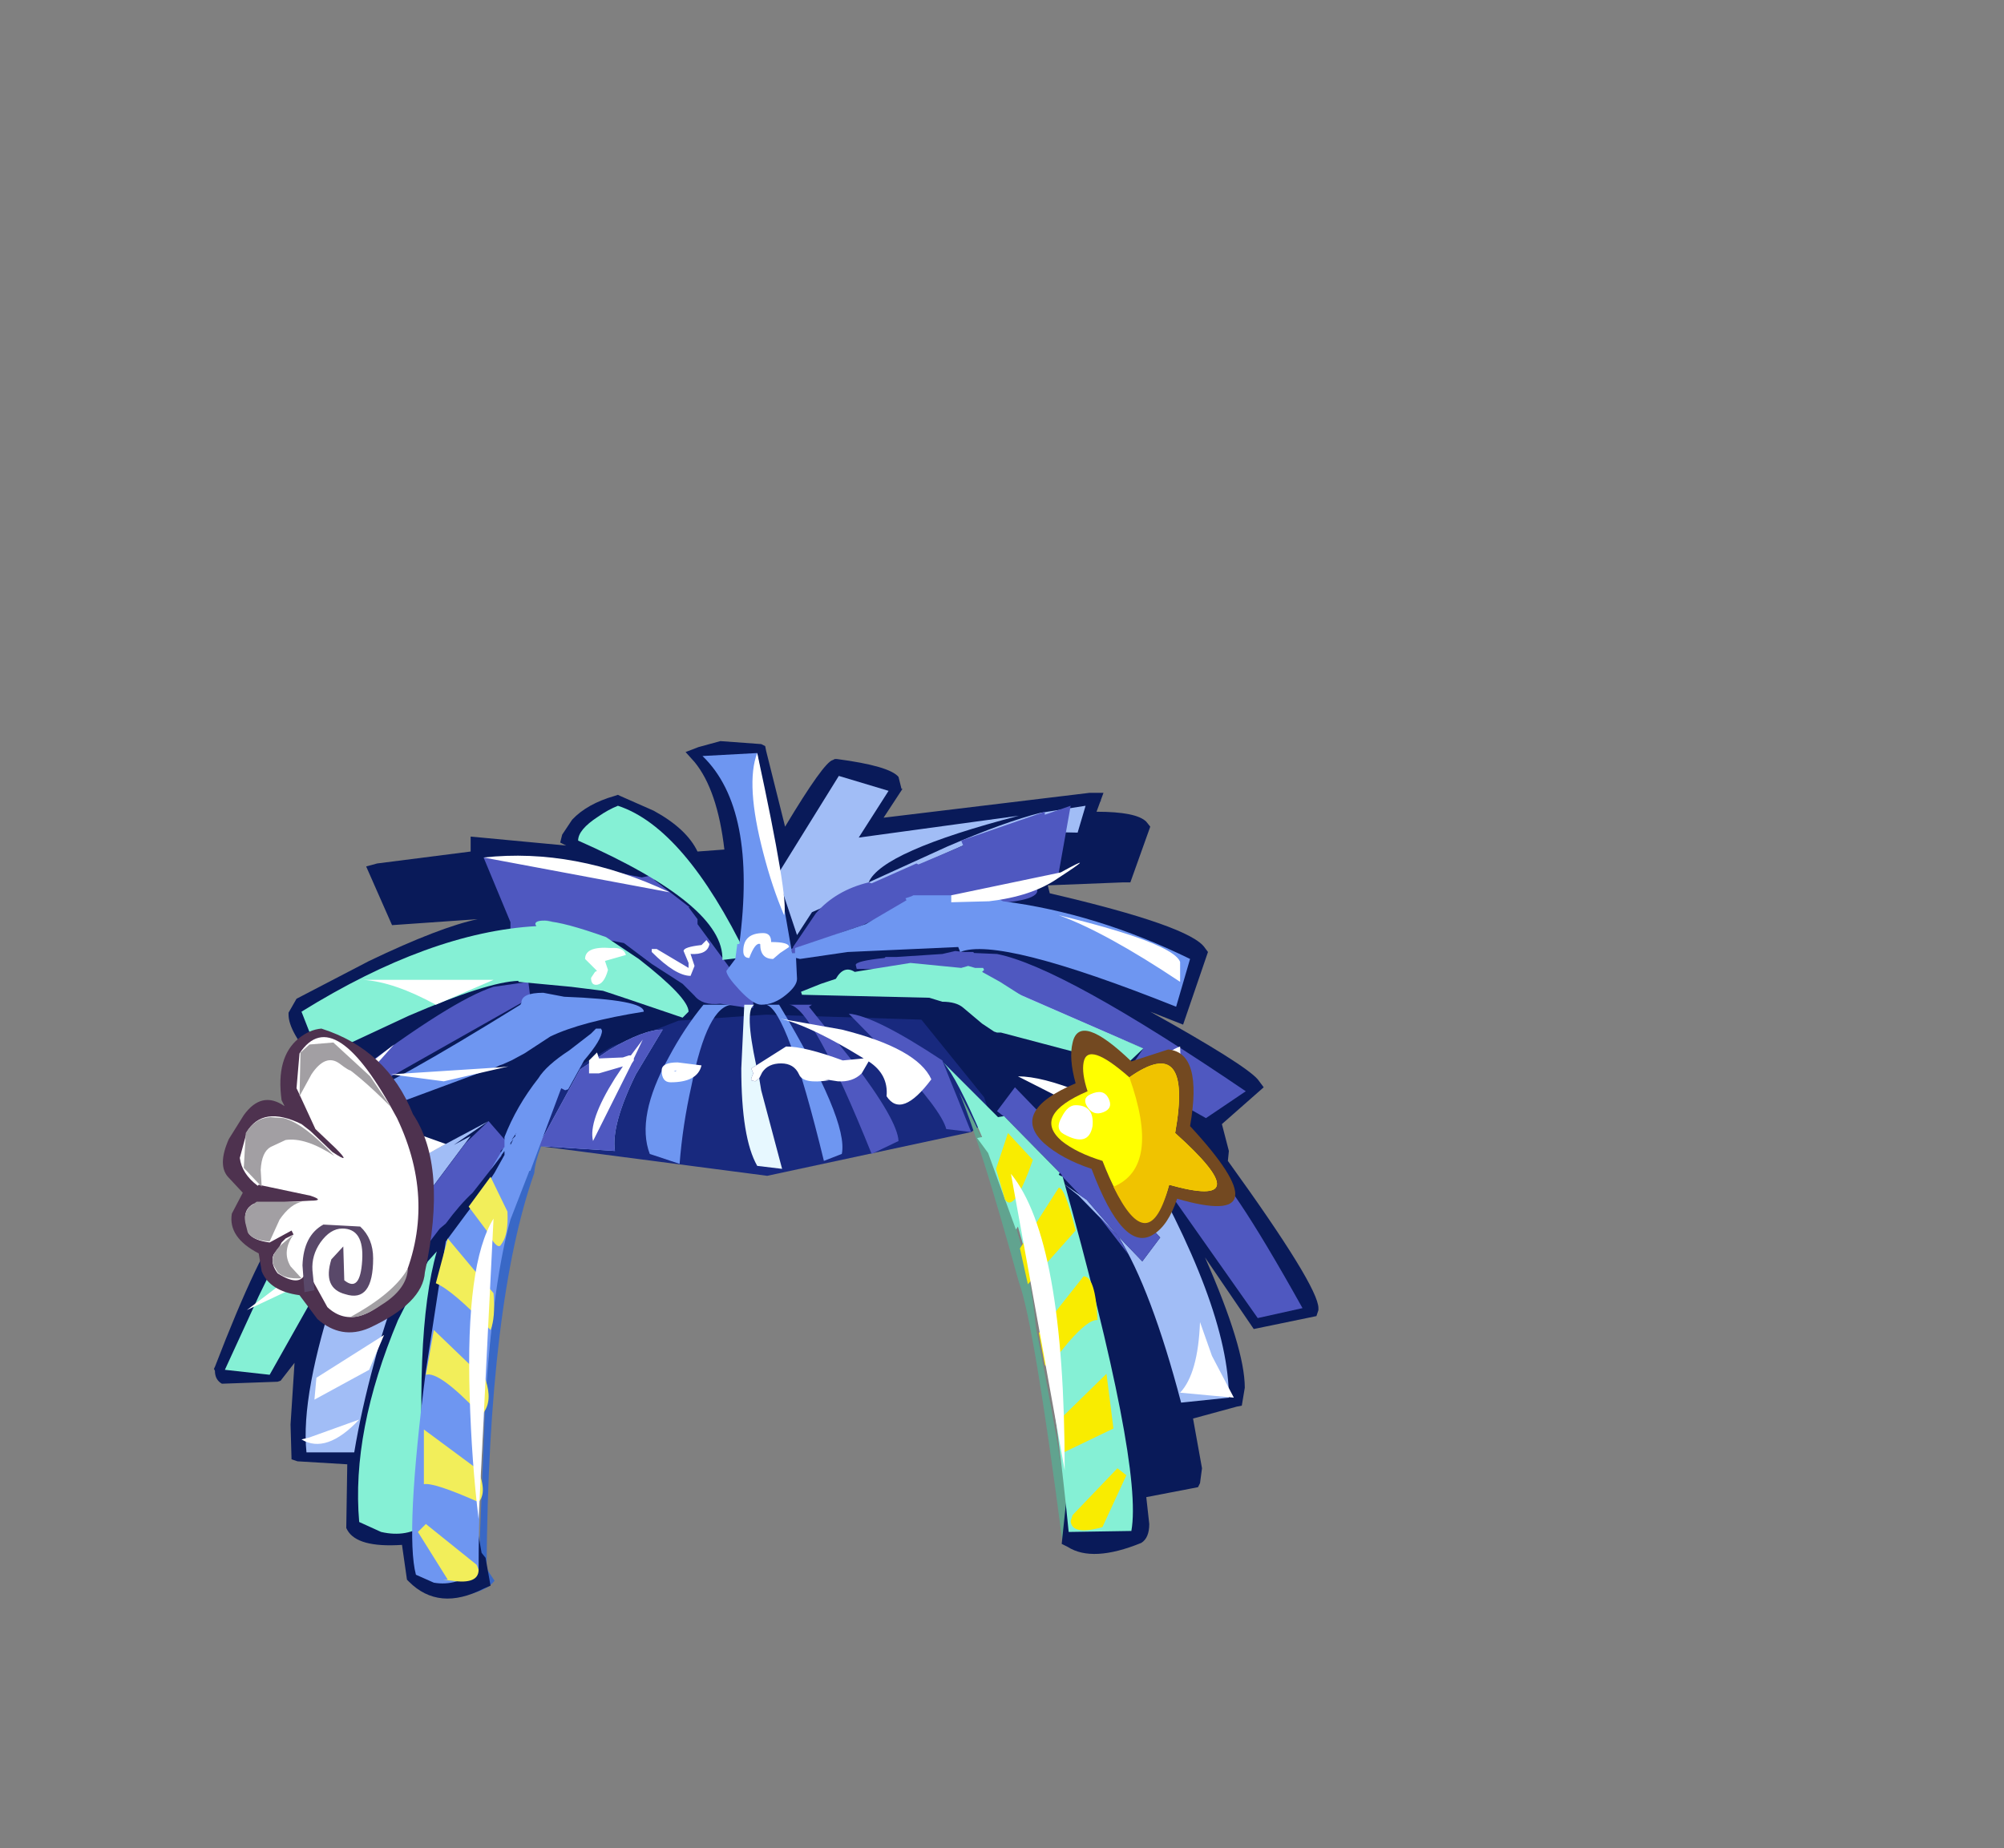 <svg xmlns:xlink="http://www.w3.org/1999/xlink" height="92.9" width="100.7" xmlns="http://www.w3.org/2000/svg"><rect width="100%" height="100%" fill="#808080" stroke="none"/><g transform="translate(38.65 49.75)"><use height="25.95" transform="translate(-15.95 4.5)" width="6.2" xlink:href="#a"/><use height="34.65" transform="translate(-24 -9.5)" width="46.55" xlink:href="#b"/><use height="23.15" transform="translate(9.55 5.15)" width="7.15" xlink:href="#c"/><use height="43.1" transform="translate(-27.9 -12.5)" width="55.5" xlink:href="#d"/><use height="34" transform="translate(-23.3 -10.75)" width="46.4" xlink:href="#e"/><use height="25.75" transform="translate(-25.6 -9.25)" width="52.4" xlink:href="#f"/><use height="36.6" transform="translate(-27.35 -9.25)" width="46.15" xlink:href="#g"/><use height="41.75" transform="translate(-20.75 -11.9)" width="41.9" xlink:href="#h"/><use height="20.35" transform="translate(-17.65 9.4)" width="4.5" xlink:href="#i"/><use height="19.95" transform="translate(11.4 7.2)" width="6.55" xlink:href="#j"/><use height="38.5" transform="translate(-26.25 -11.9)" width="49.6" xlink:href="#k"/><use height="10.4" transform="translate(13.2 2.05)" width="10.2" xlink:href="#l"/><use height="8.25" transform="translate(14.2 3.25)" width="8.3" xlink:href="#m"/><use height="8.05" transform="translate(17.3 3.7)" width="5.2" xlink:href="#n"/><use height="2.35" transform="translate(14.55 5.15)" width="2.6" xlink:href="#o"/><use height="15.25" transform="translate(-27.45 1.95)" width="10.6" xlink:href="#p"/><use height="14.05" transform="translate(-26.6 2.4)" width="9" xlink:href="#q"/><use height="3.55" transform="translate(-23.45 11.8)" width="3.55" xlink:href="#r"/><use height="13.8" transform="translate(-26.4 2.65)" width="8.25" xlink:href="#s"/></g><defs><use height="25.95" width="6.2" xlink:href="#t" id="a"/><use height="34.65" width="46.55" xlink:href="#u" id="b"/><use height="23.15" width="7.15" xlink:href="#v" id="c"/><use height="43.1" width="55.5" xlink:href="#w" id="d"/><use height="34" width="46.4" xlink:href="#x" id="e"/><use height="25.75" width="52.4" xlink:href="#y" id="f"/><use height="36.6" width="46.15" xlink:href="#z" id="g"/><use height="41.75" width="41.9" xlink:href="#A" id="h"/><use height="20.35" width="4.5" xlink:href="#B" id="i"/><use height="19.95" width="6.55" xlink:href="#C" id="j"/><use height="38.5" width="49.6" xlink:href="#D" id="k"/><use height="10.4" width="10.2" xlink:href="#E" id="l"/><use height="8.25" width="8.3" xlink:href="#F" id="m"/><use height="8.05" width="5.2" xlink:href="#G" id="n"/><use height="2.35" width="2.6" xlink:href="#H" id="o"/><use height="15.25" width="10.6" xlink:href="#I" id="p"/><use height="14.05" width="9" xlink:href="#J" id="q"/><use height="3.55" width="3.55" xlink:href="#K" id="r"/><use height="13.8" width="8.25" xlink:href="#L" id="s"/><path d="M4.15 4.7q-2.3 6.5-2.4 19.9l.4.6q-.4.55-1.65.75L0 25.2l1.4-.4-.05-.15.35-8.8Q2.35 6.6 3.85 4.3l.65-1.85Q5.25.55 5.95.1L6.2 0l-.85 1.5Q4.2 3.7 4.15 4.7" fill="#3968c6" fill-rule="evenodd" id="t"/><path d="M3.85 11.8Q5.65 21 5.5 22.1l.85.4v-.05l.8.2-.1.5-1.8-.4-.05-.05Q3.75 11.55 3 9.55 1.1 2.65 0 0q3.4 6.45 3.85 11.8" fill="#61a38f" fill-rule="evenodd" id="v"/><path d="m46.85 4.1.2.25-1 2.8h-.35l-3.8.15.1.4q7.1 1.65 7.8 2.75l.15.2-1.25 3.65-1.65-.65q4.75 2.65 5.4 3.4l.3.4-2.1 1.85.35 1.35-.05.5q4.55 6.3 4.55 7.4v.1l-.1.3-3.15.65L49.8 26q2 4.55 2 6.55l-.15.9-.25.05-2.2.6.45 2.5-.1.75-.1.2-2.6.5.15 1.35q0 .7-.4.95-2.45 1-3.7.2l-.3-.15.7-6.65-1.95-7.95-2.65-7.85-3.15-3.9-7.8-.25-4.4.3L20 15.4l-2.1 1.25-1.85 1.65-.9 1.75q-.45 1.8-.45 2.6l.05.05v.25l-.45 3.25-.55 2.25v.15l-.25 2.2q-.15.35-.55 2.25l-.25.9-.25 1.5v.1l.2 1.25q.35.5.35 1.5l.45 2.55.2.25.25 1.4-.35.15Q11.3 43.8 9.8 42.3l-.1-.1-.25-1.75q-2.25.15-2.75-.75l-.05-.1.05-3.2-2.5-.15-.3-.1-.05-1.75.2-3.1-.7.9-.15.05-2.8.1q-.35-.2-.35-.65L0 31.6l.05-.1q2.25-5.85 3.5-7.35L3.4 22.8l.2-.35q-2.2-1-2.3-1.95v-.25l.2-.15q.9-.85 5.25-4.2l-1.4.55-.25-.25q-1.35-1.55-1.35-2.4v-.1l.4-.7 3.65-1.9q3.55-1.7 5.45-2.1l-4.3.3-1.3-2.95.55-.15 4.7-.6v-.75l.55.05 4.25.4-.3-.15.1-.4L18 4q.75-.8 2.15-1.2l.15-.05.1.05 1.7.75q1.65.9 2.2 2.05l1.35-.1q-.35-3-1.5-4.4L23.7.6l.65-.25 1.1-.3L27.5.2l.2.1.05.25.95 3.8Q30.65 1.1 31.1 1l.1-.05h.1q2.65.35 3.1.9l.15.6h.05l-.95 1.45L44 2.65h.7l-.35.95q2 0 2.5.5" fill="#091a59" fill-rule="evenodd" transform="translate(0 -.05)" id="w"/><path d="M42.1 13.7q-6.9-2.85-8.4-3.7l8.5 3.5-.1.2m-1.25 9.45-2-2.05-.75-.6 1.15.8 1.6 1.85 1.2 1.25.9-1.2-.65-.7.25.25q-3.25-4.55-5.5-6.25l4.5 1.8q4.85 8.3 4.85 12.95l-2.4.25q-1.5-5.7-3.15-8.35m-3.9-21.3 2.25-.35-.4 1.35-2.3-.05-.1.7h-.2l-.9-1-9.85 4.35L24.7 8l-1-3 3.1-5 2.5.75-1.5 2.35L35.85 2q-6.9 1.8-7.55 3.35l3.95-1.8q2.9-1.25 4.7-1.7m-11.5 5 .05-.05.15-.25-.15.25-.05.05m-18 11.7.85-.45-5.6 7.5 1 1.15.9-.8Q4 27.4 3.45 29.5q-.65 2.4-1 4.5H.05q-.3-2.9 1.55-8.45l1.9-4.8.6-.45 1.3-.65-1.1.5.4-.4 4.5-2.4-1.75 1.2m8.1.3-3.85-.25 2.1-3.85 1.5-1q1.7-1 2.65-1L16.6 15q-1.25 2.55-1.05 3.85" fill="#a1bdf6" fill-rule="evenodd" id="x"/><path d="m49.55 14.35-2 1.35-4-2.25.85-1.25-9.15-4-1.85.05L30 8.2l-.05-.2q0-.2 1.45-.35l.05-.05H32l2.3-.15.65-.15.45.05h.45l.05.05 1.15.05q3.3.65 12.5 6.9m-8.3 5.25-.95-1v-.05l-2.8-2.85-.45-.35.9-1.2 7.3 7.55-.9 1.2-1.2-1.25.5.9-1.55-2 1.05 1.1-1.6-1.85-.3-.2m-5.2-14.65-.2-.1-1.65.25-.8-.5-.7.15-.75.45-1.65.8q-1.85.6-2.8 1.15l-.35.25h-.4l-.05-.2.1-.05V7.1l1.15-1.7q1-1.15 2.65-1.55l.15.05 2.25-1 .1.05L35.35 2l-.1-.25L39.45.3v.15l1.3-.45-.65 3.65-1.1.15.05.35q.3.7-3 .8m7.8 11.85 3.65 1.15q1.05.4 4.9 7.3l-2.25.5-6.3-8.95M22 5.7v.25l2.8 3.8v.4h-.3l-1.35-.2q-.9.1-1.3-.4l-.6-.6-1.55-1-1.4-1.05-2.85-.55-1.3.2q-1.6.15-1.55-.3v-.4L11.25 2.6q2.6-.1 7.95 1l.5-.1.15.25L21.6 5.1h-.05l.45.6m5.75 4.3-.15.1 2.2 2.75q2.25 2.95 2.3 4l-1.35.65q-3-7.45-4.15-7.5h1.15m6.75 6.25q-.25-.95-2.6-3.45l-2.3-2.35q1.3.1 4.7 2.35l1.45 3.6-1.25-.15m-21-7.4.1.8-8.75 4.95 1 1.15-3.75 2.6-2.1-1.1 4.65-3.7q5.05-3.8 7.1-4.45l1.75-.25m-4.45 12.4-3.05 4-1-1.15 5.35-7.15 1.15-1.1 1 1.15-.4.35.05.25-1.45 1.85q-.65.6-1.35 1.55l-.3.25m-2 3.1-.25.35.1-.2.15-.15M14 17.1l2.1-3.85 1.5-1q1.7-1 2.65-1L18.9 13.5q-1.25 2.55-1.05 3.85L14 17.1" fill="#4f58c0" fill-rule="evenodd" id="y"/><path d="M45.25 13.05 39 11.4h-.2l-.15-.05-.6-.4-.95-.8q-.35-.3-1.05-.3l-.65-.2L29 9.5l-.05-.15 1-.4.75-.25q.4-.7.95-.35l.3-.05 2.5-.4 2.55.25.35-.1.35.1h.4l.05.1-.1.1.9.5 1.1.7 6.1 2.65-.9.85m-3.15 5.6q4.05 14.5 3.45 17.8l-3.15.05q-1-10.15-2.55-15.35l-.1.15-1.4-3.85-.55-.75.25-.05Q36.8 13.7 36.1 12.9l2.75 2.75.3-.05 2.8 2.85-.05.1.2.1M26.25 7.6 25 7.75q.1-2.75-7.25-6 0-.55 1-1.2.5-.35 1-.55 3.35 1.1 6.5 7.6M23 10.65l-2.65-.9L19 9.3l-1.6-.2-2.65-.25V8.8q-1.55.05-5.5 1.75l-4.5 2.1-.9-2.3q6.45-4 11.8-4.3l-.05-.1q0-.25.85-.15h-.3q.9.05 3 .8l1.65 1.1q2.5 1.95 2.5 2.65l-.3.3M7.6 19.1l-5.35 9.5L0 28.35l1.7-3.7q1.8-3.75 2.4-4.05l3.5-1.5m3.05 3.3q-1.2 4.15-.55 13.7-.95.7-2.25.4l-1.1-.5q-.4-4.55 1.95-10.15l1.5-2.95.45-.5" fill="#85f0d5" fill-rule="evenodd" id="z"/><path d="m41.9 10.35-.7 2.4Q32.3 9.2 30.35 10l-.1-.25-5.55.25-2.4.35-.2-.05.05 1.05q0 .35-.55.8-.6.5-1.25.5-.4 0-1.1-.75-.65-.7-.65-.95l.45-.6.1-.75h.1q.9-6.8-1.85-9.45L20.15 0l1.75 10.05h.15V9.8l3.55-1.2 2.05-1.2-.05-.1.3-.1.1-.05h2l2 .05.5.25q4.7.6 9.4 2.9m-21.3 2.3h.65q3.5 5.85 3.15 7.5l-.9.35q-1.85-7.6-2.9-7.85m-12.3-.1q0-.5 1.1-.5l1.05.2q4 .15 4 .75-3.15.5-4.7 1.25l-1.3.85-.65.35-.45.2-.15.05-.3.15h-.1L1 18l-1-.75q1.55-.45 8.25-4.6l.05-.1m-.4 6.85-.15.2v.1l.15-.3m-.1.05.2-.2v-.1l.05-.05-.25.35m11.1-6.8q-1.25.05-2.05 4.05-.45 2-.6 3.95l-1.5-.5q-.7-1.85.95-4.85.8-1.5 1.75-2.65h1.45M8.75 21H8.7l-.95 2.45q-.85 3.05-1.25 8.9-.35 4.6-.35 8.7-1.1.85-2.25.65l-.9-.4q-.55-2.05.5-10.25l1-6.5 1-1.35.6-.8.85-1.3.5-.9V20l-.7.95.65-1.1.05-.05v-.5q.6-1.55 1.7-2.95.4-.65 1.55-1.4l1.1-.85.25-.25h.25l.05.1q0 .45-.9 1.5l-.8 1.45-.15.05-.2-.1L8.75 21" fill="#6e96f1" fill-rule="evenodd" id="A"/><path d="m3.45 2.7-.9-1.2L3.65 0l.85 1.75q.05 1.1-.25 1.55l-.1.15q-.2.2-.7-.75m-1.95.4 2.3 2.75q.1 1.25-.15 1.85-1.9-2-2.75-2.35l.6-2.25m1.8 8.75-.25.25v-.25q-2-2.1-2.65-1.9L.8 7.7l2.6 2.5q.35 1.05-.1 1.65m-3 .85 2.7 2q.5 1.15.05 1.65-2.25-1-2.75-.9V12.7m.1 4.75 2.55 2.05.1.25q0 .75-1.35.55l-.45-.05h.25L0 17.85l.4-.4" fill="#f2ee5a" fill-rule="evenodd" id="B"/><path d="m3.3 16.1-.15-1.65 2.4-2.35.35 2.75-2.6 1.25m.45 3.4.1-.3 2.25-2.35.45.35-1.2 2.6-.15.05q-1.4.35-1.45-.35m-1.3-7.85-.3-1.6L4.4 7.2q.6 0 .7 2.2-.45-.05-1.45 1.1l-.95 1.15q.25.55-.25 0M1.2 5.8l1.95-3.05q.3-.05.85 2.15L1.6 7.6l-.4-1.8M.45 3.35 0 1.8.6 0l1.25 1.35Q1 3.8.55 3.45l-.1-.1" fill="#f9ec00" fill-rule="evenodd" id="C"/><path d="M3 6.95q-1.5-.5-2.4-1.3-1.7-1.6 1.6-3Q1.85 1.4 2.05.6 2.4-.95 5 1.55l1.85-.6q1.75.15 1.1 3.85 4.85 5.25-.65 3.65-.45 1.35-1.2 1.8-1.5.95-3.1-3.3" fill="#734921" fill-rule="evenodd" id="E"/><path d="M.5 4.35q-1.5-1.3 1.3-2.5Q1.5.95 1.6.4q.2-1.1 2.3.75 3.2-2.25 2.3 2.8 4.35 3.9-.3 2.6-.3 1.15-.85 1.55-1.1.85-2.5-2.75-1.3-.4-2.05-1" fill="#ff0" fill-rule="evenodd" id="F"/><path d="M.8.7Q4-1.55 3.1 3.5q4.35 3.9-.3 2.6-1 3.8-2.8.1Q2.4 5.2.8.7" fill="#f0c300" fill-rule="evenodd" id="G"/><path d="m.3 5.55.75-1.2q.9-1.25 2.05-.45l-.15-.3q-.3-2.15.85-3.1.55-.45 1.15-.5 3.3 1.05 4.6 4.3 1.75 2.6.6 7.95-.1 1.55-2.8 2.8-1.4.6-2.6-.45l-.9-1.2q-1.5-.2-1.9-1.2l-.15-.9q-1.55-.8-1.35-2L1 8.25.3 7.5q-.6-.6 0-1.95" fill="#4e324f" fill-rule="evenodd" id="I"/><path d="m2.9 2.65-.05-.1L3 .8q1.75-2.65 4.9 3.25 2.05 4.3.2 8.4-2.2 2.5-3.7 1.1l-1.05-1.9q-.2 1-1.45.2-.3-.4-.25-.75v-.05l.05-.15.3-.4.1-.2.2-.2.4-.2-.1-.2-1.1.6q-.8-.1-1.05-.45L.3 9.3q-.15-.65.4-.95l2.85-.15q.75 0 0-.25L.95 7.4l-.05.05q-.8-.6-.9-1.4l.35-1.3q.8-1.35 2.75-.4l.45.35 1.1 1.05q1.05.7.15-.2l-1-.95-.9-1.95" fill="#fff" fill-rule="evenodd" id="J"/><path d="M3.55 2q0 2.25-1.4 1.8-1.15-.3-.7-1.75l.6-.65.05 1.7q.8.65.9-1Q3.1.5 2 .5q-.6 0-1.1.7-.45.65-.4 1.4l.1 1-.5.1L0 2.35Q.05.85 1.05.3L2.9.4q.65.6.65 1.6" fill="#594869" fill-rule="evenodd" transform="translate(0 -.3)" id="K"/><g id="u" fill-rule="evenodd"><path d="M36.5 14.5q2.6 1.15 6.75 7l-6.85-7.05.1.05M39.15.25q-1.85.2-6.2 2.05L29 4.1q.75-1.85 10.3-4.05 2.85-.2-.15.2M7.45 21.5l3.7-4.5Q8.3 22.2 4.4 25.5l3.05-4" fill="#1b3887"/><path d="m21.65 9.35 6.25.15 4.5 1.75 1.85 1.25 1.3 3.2-1.4.95-10.25 2.2-11.5-1.5.1-.5-1.35-.75.6-.1v-1.1l.6-1.05 1.1-1.35 1.2-.75 3.1-1.5 2.15-.55 1.75-.35" fill="#18297e"/><path d="m36.4 14.45-.45-.15q-.15-1.75-.85-2.55l.4-.15 4.75 1.65q5 2.05 6.3 3.9l-.25 1.4-.4-.35q-6.8-2.9-9.4-3.7l-.1-.05M41.8 3.6l-5 .15.4-2.2 5.3.1-.7 1.95m-.35 30.65Q41.1 22.95 39 19.4q5.7 7.1 5.8 14.35-1.7 1.45-3.35.5m-18.8-27.4-2.4-3.5L22.4 3l.25 3.85M.4 21.25l-.4-1.4q1.75-3.1 10.45-6.55l.45.05-.65 2.65-9.5 4.85-.35.4m5-15.5-.9-1.9 5.25-.6.65 2.1-5 .4" fill="#152572"/></g><g id="D" fill-rule="evenodd"><path d="m25.75 16.35.1.6 1.05 3.95-1.25-.15q-.8-1.4-.8-4.9l.15-3.2h.5q-.5.25.1 3.05l-.25.15.1.25-.1.25v.1l.2.05.2-.15" fill="#e7f8ff"/><path d="m46.9 14.75.1 2.9-.8-1.15q-.55-1.3.7-1.75M40.9 6q2-1.1-.15.3-1.3.9-3.45 1.15l-1.9.05v-.35L40.9 6m6 5.5Q43.15 9 40.8 8.15q5.75 1.4 6.1 2.35v1m0 20.65q.9-.95 1-3.55l.6 1.7 1.1 2.1-2.7-.25m-.15-12.65q-1.3 0-4.75-1.6l-3.25-1.65q2.4 0 8 3.25M25.65 0q1.6 7.4 1.35 8.15-.6-1.4-1.05-3.15-.9-3.45-.3-5m-5.3 10v-.15h.25l1.6.95v-.25l-.25-.6q0-.2.9-.3l.25-.25.15.2q-.1.55-.95.5l.2.6-.2.5q-.75 0-1.95-1.2m4.6-.05q0-.9 1-.9.4 0 .4.45.9 0 .9.25l-.45.3-.35.3q-.65 0-.65-.75-.25-.1-.55.7-.3 0-.3-.35m.65 5.75 1.5-.95q.95 0 2.85.7l1.05-.1-.75-.45q-2.15-1.25-3.45-1.55l3.1.55q3.8.95 4.5 2.5-1.5 2-2.25.85.1-1.1-.9-1.75l-.35.6q-.45.45-1.2.4l-.65-.1.2.05q-1.3.2-1.5-.3-.25-.55-.9-.55t-.95.45l-.15.3-.2.15-.2-.05v-.1l.1-.25-.1-.25.25-.15m-2.75 0q-.2.85-1.55.85-.45 0-.45-.6 0-.4.8-.4l1.2.15m-1.3.3.05-.05-.15.05h.1m-4.05-5 .1-.05-.6-.6q0-.65 1.3-.55.65-.05.75.35l-1.05.3.15.45q-.2.75-.6.75-.25 0-.25-.35l.2-.3M7.25 16.15l5.45-.35.45-.05-3.25.75-2.65-.35m.75 4.6L5.65 19.4l.85-1 3.5 1.25-2 1.1m-2.9.35q-1-.45-.7-.85l1.75 1.25-1.05-.4m2.3-6.45q-5.25 6-6.75 5.25l6.75-5.25m11.8.55h.1l.6-.8-.45.95v.1l-.1.15-1.95 3.9q-.25-1 1.1-3.15l.4-.6-1.2.35h-.5v-.65l.4-.4.1.3 1.2-.05.3-.1m-9.7-2.55Q7.4 11.5 5.85 11.4h6.55l-2.9 1.25M0 28l5.4-4.1L4.25 26 0 28m3.5 3.4 3.4-2.15L6.15 31 3.4 32.5l.1-1.1m-.75 3.1.4-.1 2.5-.9q-1.65 1.75-2.9 1m8.45-2.2q-.2-6.65 1.2-8.9l-.75 15.1q-.35-2.85-.45-6.2m27.2-11.15q2.7 3.3 2.7 14.9l-2.7-14.9M21.25 7 11.9 5.25q4.6-.5 9.35 1.75" fill="#fff"/></g><g id="H" fill="#fff" fill-rule="evenodd"><path d="M.85.65q.95 0 .85 1.05-.2 1.1-1.45.4-.45-.25-.1-.85.3-.6.7-.6"/><path d="M2.5.3q.25.5-.25.7-.5.2-.8-.25Q1.15.3 1.6.1q.65-.3.9.2"/></g><g id="L" fill="#a29fa3" fill-rule="evenodd"><path d="M2.5 9.8q-.6.85-.15 1.6l.55.6q-.85.05-1.2-.3l-.2-.35q-.2-.5.4-1.05l.6-.5m.45-1.65q-.6.1-1.15.9l-.5 1.1Q.45 10.1.2 9.7l-.1-.4q-.15-.55.2-.9l.35-.25h2.3m-.85-3.1-.75.35q-.45.25-.5 1.15l.05.85-.9-.95.1-1.75q.45-.75 1.25-.8l.65.05q1 .25 2.55 1.9-1.45-.95-2.45-.8M2.8.7l.5-.45 1.2-.1 1.85 1.7L7.4 3.4Q4-.05 2.8.7" transform="translate(0 -.15)"/><path d="m2.85.65.7-.3H4l.95.6q.9 1.05-.15.25-.7-.5-1.4.55l-.6 1.1.05-2.2m5.4 10.85q-.05 1.05-1.35 1.85-.95.65-1.55.6 2.2-1.2 2.9-2.45" transform="translate(0 -.15)"/></g></defs></svg>